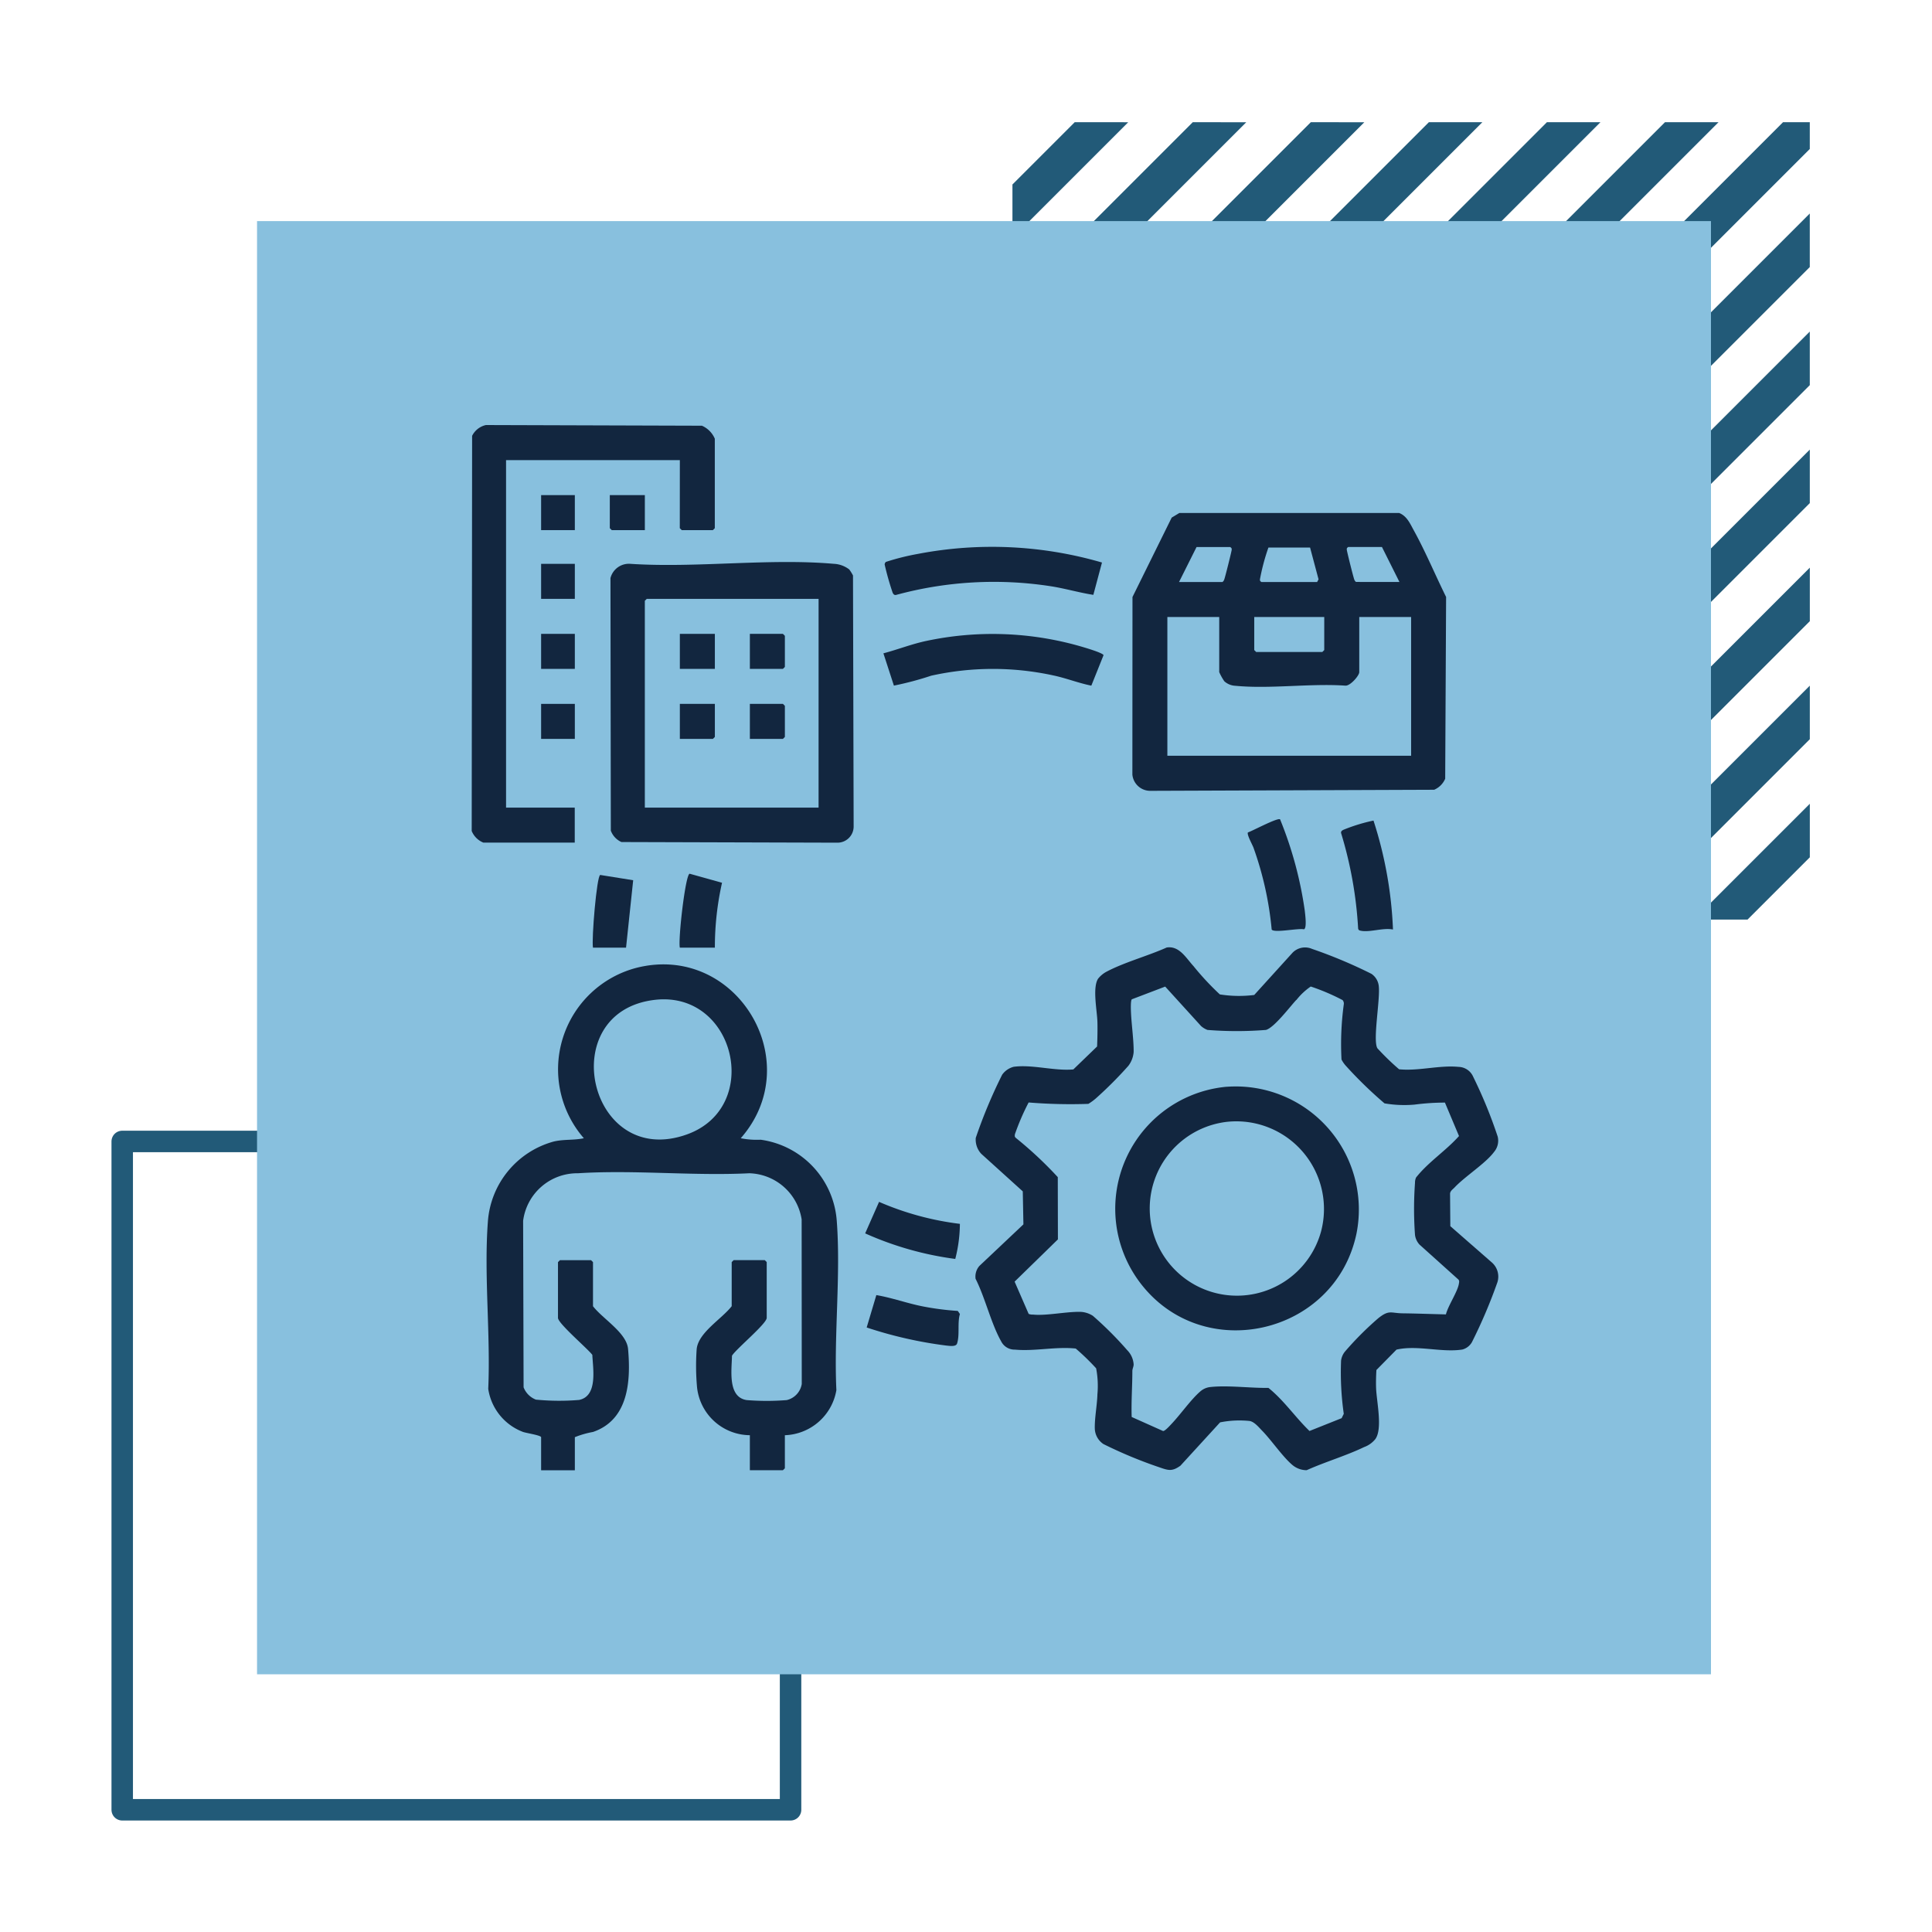 <svg xmlns="http://www.w3.org/2000/svg" xmlns:xlink="http://www.w3.org/1999/xlink" width="180" height="180" viewBox="0 0 180 180">
  <defs>
    <clipPath id="clip-path">
      <rect id="Rectangle_405185" data-name="Rectangle 405185" width="95.635" height="97.38" fill="#12263f"/>
    </clipPath>
  </defs>
  <g id="img12" transform="translate(-358.668 -5326)">
    <rect id="Rectangle_403656" data-name="Rectangle 403656" width="180" height="180" transform="translate(358.668 5326)" fill="none"/>
    <g id="Group_1101106" data-name="Group 1101106" transform="translate(-148.045 -2662)">
      <g id="Group_1101010" data-name="Group 1101010" transform="translate(601.04 7999.387)">
        <path id="Path_875656" data-name="Path 875656" d="M213.638,10.626,141.848,82.417v2.494h2.494L216.133,13.12V10.626Z" transform="translate(-141.846 -10.626)" fill="#225a78"/>
        <path id="Path_875657" data-name="Path 875657" d="M202.64,10.626,141.848,71.419v4.989l65.781-65.782Z" transform="translate(-141.846 -10.626)" fill="#225a78"/>
        <path id="Path_875658" data-name="Path 875658" d="M191.64,10.626,141.847,60.42v4.988l54.782-54.783Z" transform="translate(-141.846 -10.626)" fill="#225a78"/>
        <path id="Path_875659" data-name="Path 875659" d="M180.642,10.626l-38.8,38.8V54.41l43.784-43.784Z" transform="translate(-141.846 -10.626)" fill="#225a78"/>
        <path id="Path_875660" data-name="Path 875660" d="M169.644,10.626l-27.8,27.8v4.988l32.786-32.786Z" transform="translate(-141.846 -10.626)" fill="#225a78"/>
        <path id="Path_875661" data-name="Path 875661" d="M158.645,10.626l-16.8,16.8v4.989l21.787-21.787Z" transform="translate(-141.846 -10.626)" fill="#225a78"/>
        <path id="Path_875662" data-name="Path 875662" d="M147.646,10.626l-5.8,5.8v4.989l10.788-10.788Z" transform="translate(-141.846 -10.626)" fill="#225a78"/>
        <path id="Path_875663" data-name="Path 875663" d="M268.109,147.676H273.1l5.8-5.8v-4.988Z" transform="translate(-204.61 -73.39)" fill="#225a78"/>
        <path id="Path_875664" data-name="Path 875664" d="M246.238,136.8h4.989l16.8-16.8v-4.988Z" transform="translate(-193.738 -62.518)" fill="#225a78"/>
        <path id="Path_875665" data-name="Path 875665" d="M224.368,125.933h4.989l27.8-27.8V93.147Z" transform="translate(-182.867 -51.646)" fill="#225a78"/>
        <path id="Path_875666" data-name="Path 875666" d="M202.5,115.061h4.989l38.795-38.8V71.277Z" transform="translate(-171.996 -40.775)" fill="#225a78"/>
        <path id="Path_875667" data-name="Path 875667" d="M180.628,104.19h4.988L235.41,54.4V49.407Z" transform="translate(-161.123 -29.904)" fill="#225a78"/>
        <path id="Path_875668" data-name="Path 875668" d="M158.757,93.318h4.989l60.792-60.793V27.536Z" transform="translate(-150.252 -19.032)" fill="#225a78"/>
      </g>
      <rect id="Rectangle_403642" data-name="Rectangle 403642" width="62.268" height="62.267" transform="translate(518.1 8094.346)" fill="none" stroke="#225a78" stroke-linecap="round" stroke-linejoin="round" stroke-width="2"/>
      <rect id="Rectangle_403641" data-name="Rectangle 403641" width="135.46" height="135.39" transform="translate(530.661 8008.6)" fill="#88c0de"/>
      <g id="Group_1102949" data-name="Group 1102949" transform="translate(550.661 8027.6)">
        <g id="Group_1102948" data-name="Group 1102948" clip-path="url(#clip-path)">
          <path id="Path_879843" data-name="Path 879843" d="M119.973,105.109a25.8,25.8,0,0,0,2.42,2.594,11.345,11.345,0,0,0,3.206.053l3.562-3.928a1.624,1.624,0,0,1,1.821-.365,45.022,45.022,0,0,1,5.531,2.321,1.573,1.573,0,0,1,.687,1.125c.152,1.262-.571,5.04-.13,5.808a23.556,23.556,0,0,0,2.024,1.962c1.8.184,3.759-.4,5.538-.223a1.525,1.525,0,0,1,1.369.926,43.536,43.536,0,0,1,2.281,5.571,1.616,1.616,0,0,1-.334,1.421c-.782,1.066-2.714,2.283-3.685,3.318-.159.169-.377.294-.419.551l.024,3.053,3.9,3.409a1.749,1.749,0,0,1,.488,1.815,47.807,47.807,0,0,1-2.38,5.593,1.452,1.452,0,0,1-.893.678c-1.918.3-4.2-.439-6.129.007l-1.872,1.9c-.033.553-.048,1.118-.03,1.671.041,1.241.626,3.778-.064,4.758a2.388,2.388,0,0,1-1.058.754c-1.69.813-3.626,1.376-5.347,2.151a2.07,2.07,0,0,1-1.319-.478c-.918-.77-1.946-2.3-2.834-3.207-.308-.316-.721-.827-1.157-.9a9.205,9.205,0,0,0-2.756.129l-3.694,4.037c-.786.564-1.138.434-1.97.147a41.9,41.9,0,0,1-5.205-2.164,1.8,1.8,0,0,1-.8-1.389c-.041-.936.218-2.274.24-3.24a8.662,8.662,0,0,0-.119-2.428,21.886,21.886,0,0,0-1.9-1.841c-1.86-.2-3.813.273-5.657.1a1.393,1.393,0,0,1-1.288-.766c-.941-1.657-1.5-4.088-2.387-5.833a1.51,1.51,0,0,1,.357-1.2l4.1-3.87-.059-3.075-3.869-3.5a1.939,1.939,0,0,1-.511-1.486,47.106,47.106,0,0,1,2.458-5.881,1.891,1.891,0,0,1,1.074-.739c1.723-.235,3.8.406,5.559.244l2.213-2.136c.03-.755.048-1.52.03-2.275-.025-1.046-.479-3.187.06-4.037a2.491,2.491,0,0,1,.792-.658c1.655-.877,3.864-1.471,5.6-2.251,1.191-.188,1.821,1.009,2.529,1.765m9.543,3.121c-.6.645-2.068,2.594-2.825,2.792a34.431,34.431,0,0,1-5.444,0,1.9,1.9,0,0,1-.6-.363l-3.34-3.675-3.105,1.183c-.133.1-.092,1.044-.08,1.286.054,1.131.254,2.507.246,3.619a2.449,2.449,0,0,1-.491,1.293,37.155,37.155,0,0,1-3.028,3.035,5.181,5.181,0,0,1-.7.511,48.262,48.262,0,0,1-5.566-.13,22,22,0,0,0-1.279,2.962c-.022.175-.033.249.124.369a36.083,36.083,0,0,1,3.871,3.624l.012,5.8-4.034,3.937,1.308,3.005a.97.97,0,0,0,.417.065c1.242.128,3.173-.3,4.47-.252a2.322,2.322,0,0,1,1.095.366,33,33,0,0,1,3.2,3.2,2.077,2.077,0,0,1,.6,1.332c0,.206-.119.409-.12.605,0,1.441-.112,2.861-.063,4.289l2.924,1.307c.184.017.672-.541.824-.7.822-.873,1.776-2.236,2.637-2.98a1.677,1.677,0,0,1,.861-.407c1.654-.2,3.795.1,5.494.069,1.44,1.154,2.5,2.733,3.827,4.016l2.993-1.193.2-.406a27.328,27.328,0,0,1-.251-4.962,1.671,1.671,0,0,1,.366-.842,29.848,29.848,0,0,1,3.077-3.084c1.033-.838,1.186-.488,2.293-.476,1.349.016,2.687.07,4.032.1.2-.812,1.087-2.105,1.206-2.85.023-.139.062-.265-.036-.391L141,131.016a1.646,1.646,0,0,1-.423-.906,33.47,33.47,0,0,1,0-4.841,1.168,1.168,0,0,1,.1-.507c1.148-1.452,2.767-2.479,4-3.863l-1.311-3.116a22.151,22.151,0,0,0-2.836.188,10.86,10.86,0,0,1-2.793-.116,38.935,38.935,0,0,1-3.557-3.45,2.8,2.8,0,0,1-.451-.636,27.665,27.665,0,0,1,.218-5.171.492.492,0,0,0-.118-.366,19.86,19.86,0,0,0-2.964-1.263,6.012,6.012,0,0,0-1.343,1.262" transform="translate(-52.693 -54.657)" fill="#12263f"/>
          <path id="Path_879844" data-name="Path 879844" d="M8.027,150.731c-.058-.18-1.367-.373-1.689-.486A5.092,5.092,0,0,1,3.1,146.231c.228-5.057-.408-10.55-.035-15.558a8.352,8.352,0,0,1,6.161-7.49c.954-.217,1.846-.1,2.782-.3a9.776,9.776,0,0,1,4.949-15.889c9.273-2.3,15.92,8.766,9.669,15.889a7.711,7.711,0,0,0,1.857.138,8.233,8.233,0,0,1,7.086,7.531c.39,5.076-.276,10.672-.033,15.8a5.045,5.045,0,0,1-4.8,4.2v3.08l-.181.181h-3.08V150.55a4.988,4.988,0,0,1-4.938-4.666,21.864,21.864,0,0,1-.016-3.369c.165-1.538,2.344-2.8,3.262-3.986v-4.108l.181-.181h2.9l.181.181v5.195c0,.547-2.83,2.875-3.237,3.528-.016,1.3-.434,3.856,1.372,4.135a23.254,23.254,0,0,0,3.73,0,1.846,1.846,0,0,0,1.4-1.5L32.3,130.446a5.083,5.083,0,0,0-4.878-4.3c-5.226.263-10.767-.334-15.956,0a5.085,5.085,0,0,0-5.116,4.428l.044,15.514a2,2,0,0,0,1.147,1.148,22.308,22.308,0,0,0,4.023.029c1.766-.36,1.288-2.925,1.234-4.2-.44-.585-3.2-2.93-3.2-3.445v-5.195l.181-.181h2.9l.181.181v4.108c.9,1.176,3.133,2.469,3.267,3.982.266,3,.043,6.6-3.269,7.734a8.459,8.459,0,0,0-1.689.486v3.081H8.027Zm10.6-40.742c-9.469,1.1-6.17,15.825,2.991,12.536,7.054-2.533,4.494-13.4-2.991-12.536" transform="translate(-1.56 -56.436)" fill="#12263f"/>
          <path id="Path_879845" data-name="Path 879845" d="M134.339,17.825l.716-.432h20.471c.734.285,1.028,1.006,1.379,1.641,1.083,1.963,2,4.164,3,6.186l-.085,16.934a1.953,1.953,0,0,1-1.027,1.027l-26.49.1a1.671,1.671,0,0,1-1.627-1.513l.01-16.546Zm.684,6h4.047a.448.448,0,0,0,.155-.208c.068-.128.7-2.66.705-2.8s-.019-.157-.135-.249h-3.141Zm7.671,0h5.194l.133-.248-.79-2.961h-3.88a19.669,19.669,0,0,0-.79,2.96c0,.143.012.158.133.248m12.865,0-1.631-3.262h-3.141c-.116.092-.14.1-.135.249s.637,2.677.705,2.8a.447.447,0,0,0,.155.208Zm-16.791,3.262h-4.832V40.013h22.71V27.086h-4.832V32.22c0,.331-.823,1.273-1.275,1.262-3.288-.229-7.035.326-10.268.012a1.635,1.635,0,0,1-1.028-.421,5.193,5.193,0,0,1-.476-.853Zm9.785,0h-6.523v3.08l.181.181h6.16l.181-.181Z" transform="translate(-69.123 -9.201)" fill="#12263f"/>
          <path id="Path_879846" data-name="Path 879846" d="M49.695,27.789a4.175,4.175,0,0,1,.348.558l.06,23.386a1.506,1.506,0,0,1-1.51,1.51l-20.123-.06a1.861,1.861,0,0,1-.99-1.064l-.033-23.526a1.771,1.771,0,0,1,1.808-1.333c6.126.41,12.929-.528,18.975,0a2.544,2.544,0,0,1,1.465.528m-2.858,2.738H30.83l-.181.181V49.976H46.836Z" transform="translate(-14.519 -14.332)" fill="#12263f"/>
          <path id="Path_879847" data-name="Path 879847" d="M19.392,3.267H3.2V35.644h6.4v3.262H1.09A1.966,1.966,0,0,1,0,37.822L.038,1.006A1.893,1.893,0,0,1,1.326,0L21.449.063a2.307,2.307,0,0,1,1.2,1.211V9.61l-.181.181h-2.9l-.181-.181Z" fill="#12263f"/>
          <path id="Path_879848" data-name="Path 879848" d="M82.412,46.135l-.977-3.007c1.332-.351,2.631-.865,3.983-1.152a29.689,29.689,0,0,1,13.8.34c.4.105,2.688.742,2.725.988l-1.136,2.835c-1.19-.238-2.314-.689-3.5-.943a26.468,26.468,0,0,0-11.429.018,29.132,29.132,0,0,1-3.465.922" transform="translate(-43.078 -21.859)" fill="#12263f"/>
          <path id="Path_879849" data-name="Path 879849" d="M101.126,28.57c-1.305-.2-2.623-.593-3.952-.8a34.693,34.693,0,0,0-14.461.816c-.167,0-.21-.082-.283-.207a26.038,26.038,0,0,1-.748-2.637A.343.343,0,0,1,81.8,25.5a22.693,22.693,0,0,1,3-.749,36.632,36.632,0,0,1,17.13.807Z" transform="translate(-43.209 -12.749)" fill="#12263f"/>
          <path id="Path_879850" data-name="Path 879850" d="M156.514,77.977a35.792,35.792,0,0,1,2.3,8.511c.035.339.215,1.636-.077,1.733-.525-.126-2.768.365-3.007.022a31.028,31.028,0,0,0-1.689-7.613c-.1-.288-.642-1.233-.525-1.435.428-.141,2.781-1.406,3-1.219" transform="translate(-81.199 -41.239)" fill="#12263f"/>
          <path id="Path_879851" data-name="Path 879851" d="M174.978,78.232a37.736,37.736,0,0,1,1.815,10.148c-.9-.186-2.134.274-2.961.12-.138-.025-.244-.041-.285-.2a37.57,37.57,0,0,0-1.594-8.921c0-.171.084-.209.209-.284a16.12,16.12,0,0,1,2.816-.865" transform="translate(-90.96 -41.379)" fill="#12263f"/>
          <path id="Path_879852" data-name="Path 879852" d="M86.651,155.707a13.417,13.417,0,0,1-.431,3.268,30.1,30.1,0,0,1-8.395-2.381l1.295-2.936a27.156,27.156,0,0,0,7.532,2.049" transform="translate(-41.168 -81.283)" fill="#12263f"/>
          <path id="Path_879853" data-name="Path 879853" d="M78.126,175.112l.9-3.015c1.464.246,2.9.778,4.374,1.062a25.69,25.69,0,0,0,3.212.412l.2.289c-.25.843,0,1.95-.268,2.755-.106.318-.727.207-.992.185a38.99,38.99,0,0,1-7.433-1.687" transform="translate(-41.327 -91.036)" fill="#12263f"/>
          <path id="Path_879854" data-name="Path 879854" d="M44.4,95.638H41.138c-.178-.719.518-6.849.915-6.888l3.015.841a27.393,27.393,0,0,0-.667,6.047" transform="translate(-21.746 -46.947)" fill="#12263f"/>
          <path id="Path_879855" data-name="Path 879855" d="M23.958,95.766c-.143-.75.346-6.687.676-6.774l3.07.492-.665,6.282Z" transform="translate(-12.66 -47.075)" fill="#12263f"/>
          <path id="Path_879856" data-name="Path 879856" d="M30.583,13.862v3.262H27.5l-.181-.181v-3.08Z" transform="translate(-14.452 -7.333)" fill="#12263f"/>
          <rect id="Rectangle_405180" data-name="Rectangle 405180" width="3.141" height="3.262" transform="translate(6.467 6.529)" fill="#12263f"/>
          <rect id="Rectangle_405181" data-name="Rectangle 405181" width="3.141" height="3.262" transform="translate(6.467 19.456)" fill="#12263f"/>
          <rect id="Rectangle_405182" data-name="Rectangle 405182" width="3.141" height="3.262" transform="translate(6.467 12.932)" fill="#12263f"/>
          <rect id="Rectangle_405183" data-name="Rectangle 405183" width="3.141" height="3.262" transform="translate(6.467 25.979)" fill="#12263f"/>
          <path id="Path_879857" data-name="Path 879857" d="M137.66,130.843a11.469,11.469,0,0,1,12.091,13.662c-1.977,9.476-14.389,12.318-20.209,4.534a11.414,11.414,0,0,1,8.119-18.2m.119,3.259a8.125,8.125,0,1,0,8.664,10.236,8.17,8.17,0,0,0-8.664-10.236" transform="translate(-67.315 -69.19)" fill="#12263f"/>
          <rect id="Rectangle_405184" data-name="Rectangle 405184" width="3.262" height="3.262" transform="translate(19.392 19.456)" fill="#12263f"/>
          <path id="Path_879858" data-name="Path 879858" d="M44.432,55.156v3.08l-.181.181H41.17V55.156Z" transform="translate(-21.778 -29.177)" fill="#12263f"/>
          <path id="Path_879859" data-name="Path 879859" d="M55.02,44.568V41.306H58.1l.181.181v2.9l-.181.181Z" transform="translate(-29.104 -21.85)" fill="#12263f"/>
          <path id="Path_879860" data-name="Path 879860" d="M55.02,58.418V55.156H58.1l.181.181v2.9l-.181.181Z" transform="translate(-29.104 -29.177)" fill="#12263f"/>
        </g>
      </g>
    </g>
  </g>
</svg>
